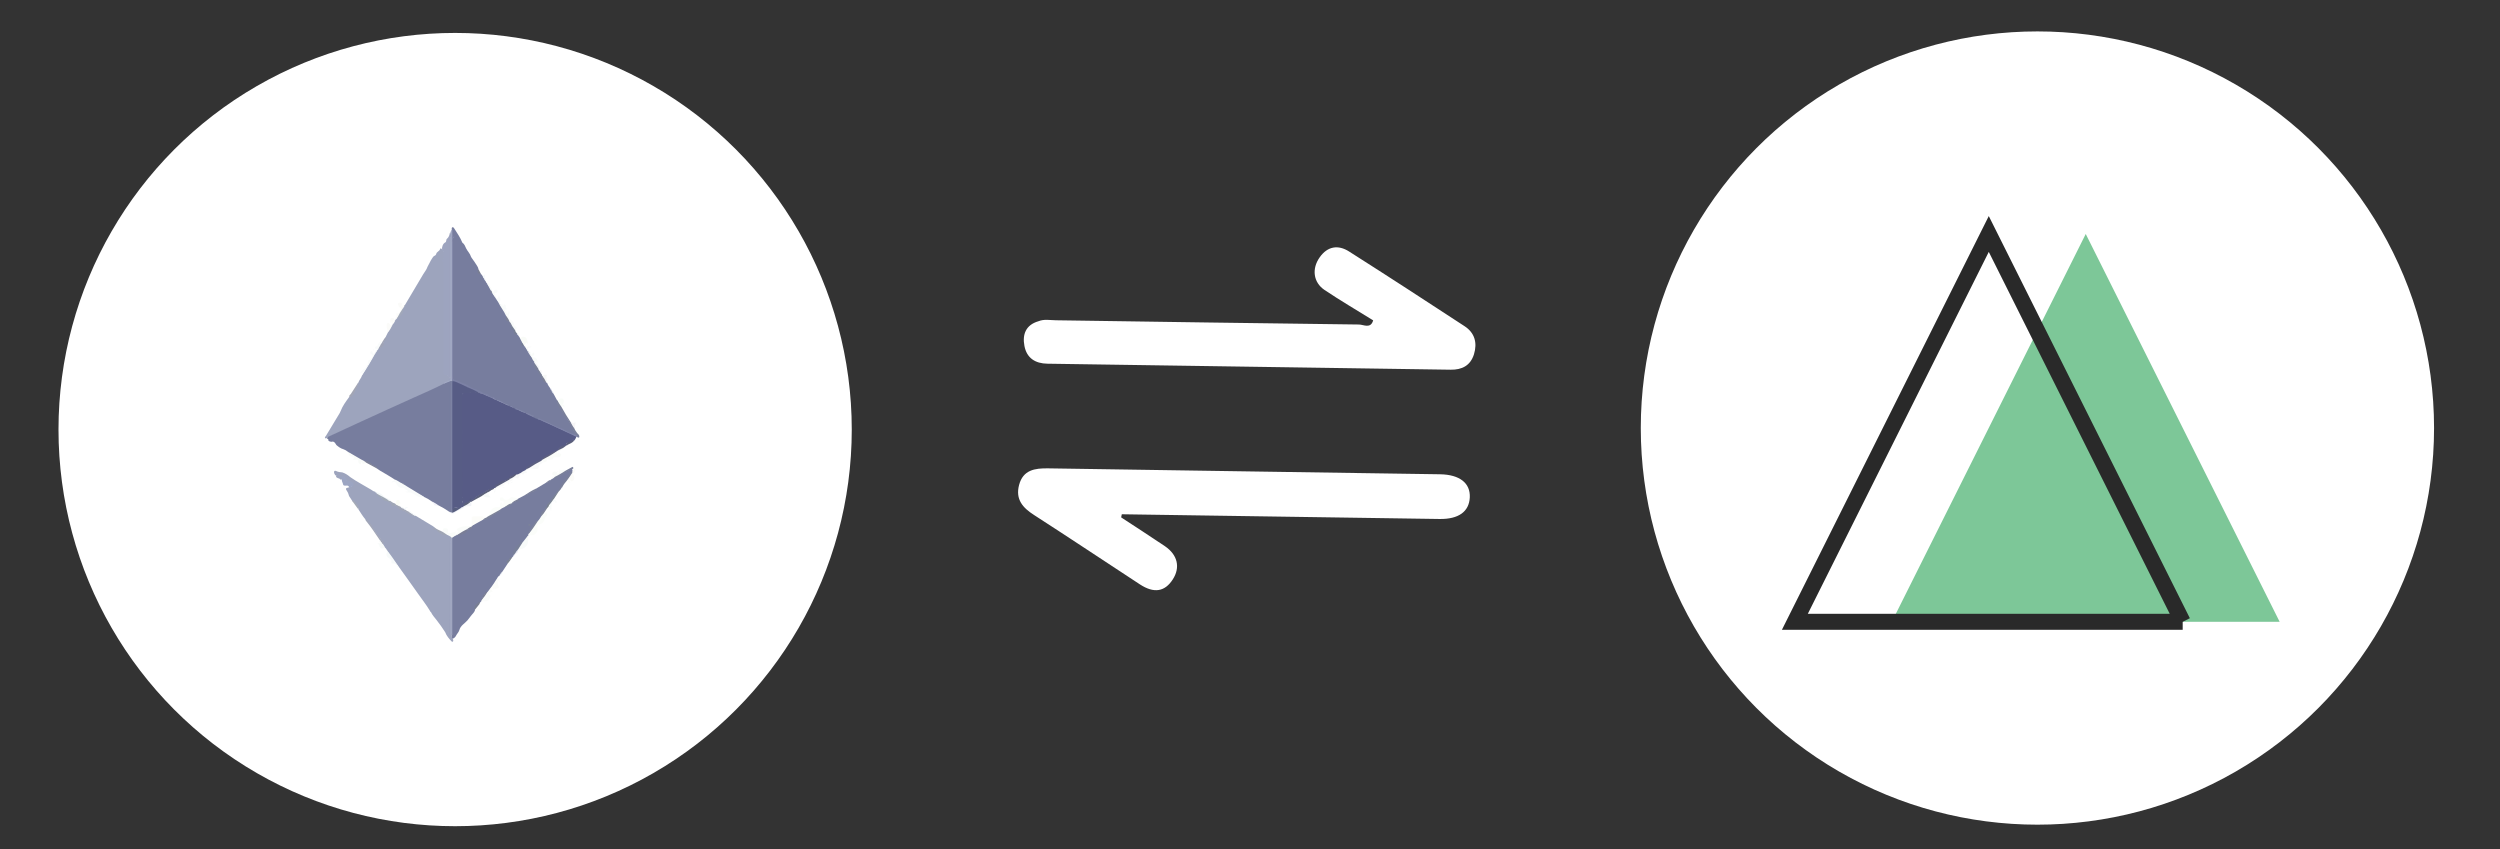 <?xml version="1.0" encoding="utf-8"?>
<!-- Generator: Adobe Illustrator 24.1.2, SVG Export Plug-In . SVG Version: 6.00 Build 0)  -->
<svg version="1.1" id="Calque_1" xmlns="http://www.w3.org/2000/svg" xmlns:xlink="http://www.w3.org/1999/xlink" x="0px" y="0px"
	 viewBox="0 0 312 106" style="enable-background:new 0 0 312 106;" xml:space="preserve">
<rect x="0" y="0" width="312" height="106" fill="#333333" stroke="none"/>
<style type="text/css">
	.st0{fill:#FFFFFF;}
	.st1{fill:#7DC798;}
	.st2{fill:none;stroke:#292929;stroke-width:2;stroke-miterlimit:10;}
	.st3{fill:#777D9E;}
	.st4{fill:#9DA4BD;}
	.st5{fill:#FBFDFA;}
	.st6{fill:#F9FBFB;}
	.st7{fill:#FBFCFA;}
	.st8{fill:#FAFCF9;}
	.st9{fill:#F9FBFA;}
	.st10{fill:#FCFCF9;}
	.st11{fill:#797F99;}
	.st12{fill:#F8FBFA;}
	.st13{fill:#FAFCFA;}
	.st14{fill:#F9FBF9;}
	.st15{fill:#A0A5B7;}
	.st16{fill:#F7FAFA;}
	.st17{fill:#F9FAFA;}
	.st18{fill:#F9FBF7;}
	.st19{fill:#5B607A;}
	.st20{fill:#FBFBF9;}
	.st21{fill:#A1A6B6;}
	.st22{fill:#FBFBF8;}
	.st23{fill:#F9FCF9;}
	.st24{fill:#F1F3F8;}
	.st25{fill:#7C8298;}
	.st26{fill:#798097;}
	.st27{fill:#A2A5B4;}
	.st28{fill:#9FA5B4;}
	.st29{fill:#7A8293;}
	.st30{fill:#9FA3B5;}
	.st31{fill:#F8F9F9;}
	.st32{fill:#F6F9F9;}
	.st33{fill:#F3F7F9;}
	.st34{fill:#7E8297;}
	.st35{fill:#FAFCF6;}
	.st36{fill:#F7F8F7;}
	.st37{fill:#7B819A;}
	.st38{fill:#767E94;}
	.st39{fill:#787E92;}
	.st40{fill:#9FA6B5;}
	.st41{fill:#A3A9B6;}
	.st42{fill:#F7F6F7;}
	.st43{fill:#7D8298;}
	.st44{fill:#5C607E;}
	.st45{fill:#5A5F7B;}
	.st46{fill:#7A8190;}
	.st47{fill:#F6F7F9;}
	.st48{fill:#797E92;}
	.st49{fill:#F3F3F9;}
	.st50{fill:#F5F9FB;}
	.st51{fill:#EAEBF4;}
	.st52{fill:#80859D;}
	.st53{fill:#F4F8FB;}
	.st54{fill:#767E8B;}
	.st55{fill:#ECF0F5;}
	.st56{fill:#EAEDF5;}
	.st57{fill:#EDEFF5;}
	.st58{fill:#E2E2F1;}
	.st59{fill:#A1A8B9;}
	.st60{fill:#575B86;}
	.st61{fill:#7C81A5;}
	.st62{fill:#7D82A6;}
	.st63{fill:#7E83A8;}
	.st64{fill:#7B8095;}
	.st65{fill:#7B7F94;}
	.st66{fill:#7E84A6;}
	.st67{fill:#8086A8;}
	.st68{fill:#8388AB;}
	.st69{fill:#727A90;}
	.st70{fill:#7E849A;}
	.st71{fill:#858BAC;}
	.st72{fill:#878DB2;}
	.st73{fill:#9DA4BF;}
	.st74{fill:#A3AAC5;}
	.st75{fill:#989FBA;}
	.st76{fill:#8389AA;}
	.st77{fill:#727799;}
	.st78{fill:#7B81A3;}
	.st79{fill:#575E7F;}
	.st80{fill:#81889C;}
	.st81{fill:#A4ABC6;}
	.st82{fill:#777F98;}
	.st83{fill:#7C8299;}
	.st84{fill:#797D95;}
	.st85{fill:#797D93;}
	.st86{fill:#7B8297;}
	.st87{fill:#797E96;}
	.st88{fill:#7C8094;}
	.st89{fill:#9CA5C2;}
	.st90{fill:#A2A9C4;}
	.st91{fill:#9FA7B4;}
	.st92{fill:#5A5E7F;}
	.st93{fill:#5F617D;}
	.st94{fill:#FEFEFE;}
	.st95{fill:#535B7D;}
	.st96{fill:#5A5E7C;}
	.st97{fill:#575C85;}
	.st98{fill:#5A6078;}
	.st99{fill:#5A5D78;}
	.st100{opacity:0.68;fill:#FFFFFF;}
	.fleche-bas {
		animation: fleche-bas 2s ease-in-out infinite;
		transform: translate(0px, 0px);
		opacity:1;
		transform-origin: 50% 50%;
	}
	
	@keyframes fleche-bas {
		0%,100% { 
			transform: translate(0px, 0px);
		}
		50% { 
			transform: translate(0px, 0px);
			opacity:1;
		}
		100% { 
			transform: translate(-15px, 0px);
			opacity:0;
		}
	}
	
	.fleche-haut {
		animation: fleche-haut 2s ease-in-out infinite;
		transform: translate(0px, 0px);
		opacity:1;
		transform-origin: 50% 50%;
	}
	
	@keyframes fleche-haut {
		0%,100% { 
			transform: translate(0px, 0px);
		}
		50% { 
			transform: translate(0px, 0px);
			opacity:1;
		}
		100% { 
			transform: translate(15px, 0px);
			opacity:0;
		}
	}
</style>
<circle class="st0" cx="254.27" cy="53.42" r="49.5"/>
<circle class="st0" cx="56.8" cy="53.61" r="49.5"/>
<g>
	<path class="st1" d="M236.1,77.6h48.4l0,0c-13.4,0-24.2-5.4-24.2-12.1l0,0l0,0C260.3,72.2,249.5,77.6,236.1,77.6L236.1,77.6    M284.5,77.6L284.5,77.6l-24.2-48.4l0,0l-24.2,48.4"/>
	<path class="st2" d="M272.4,77.6L272.4,77.6H224l0,0l0,0l24.2-48.4l0,0L272.4,77.6"/>
</g>
<g>
	<path class="st3" d="M58.78,32.04c0.03,0.05,0.05,0.1,0.08,0.14c0.23,0.32,0.47,0.64,0.67,0.98c0.07,0.13,0.15,0.24,0.17,0.39
		c-0.08,0.33,0.02,0.56,0.35,0.68c0.13,0.06,0.13,0.21,0.22,0.3c0.11,0.04,0.1,0.15,0.14,0.23l0,0c0.08,0.12,0.2,0.22,0.22,0.37
		c0.01,0.09,0.06,0.17,0.13,0.22c0.21,0.26,0.4,0.53,0.53,0.84c0,0.16,0.01,0.32,0.2,0.39c0.2,0.4,0.53,0.71,0.75,1.1
		c0.22,0.45,0.54,0.84,0.78,1.27c0.08,0.14,0.17,0.26,0.2,0.43c0.02,0.27-0.05,0.58,0.32,0.69c0.03,0.02,0.06,0.04,0.08,0.07
		c0.06,0.21,0.2,0.39,0.29,0.59c-0.01,0.15-0.06,0.31,0.18,0.35c0.08,0.01,0.11,0.16,0.11,0.26c0,0.25,0.16,0.32,0.36,0.37
		c0.12,0.06,0.13,0.19,0.21,0.28c0.06,0.09,0.11,0.19,0.17,0.28c0.17,0.13,0.28,0.29,0.31,0.5c-0.04,0.14-0.11,0.3,0.15,0.29
		c0.14,0.1,0.2,0.25,0.26,0.39l0,0c0.28,0.37,0.53,0.76,0.73,1.19l0,0c0.17,0.13,0.27,0.31,0.33,0.52c0.01,0.05,0.03,0.1,0.05,0.15
		c-0.01,0.33,0.12,0.56,0.35,0.82c0.26,0.28,0.41,0.68,0.6,1.03c0.11,0.21,0.2,0.45,0.46,0.53c0.07,0.02,0.1,0.08,0.12,0.14
		c0.08,0.24,0.23,0.44,0.38,0.64c0.07,0.06,0.12,0.14,0.14,0.23l0,0c0.12,0.16,0.23,0.33,0.3,0.51c0.13,0.24,0.25,0.47,0.38,0.71
		c0.07,0.24,0.13,0.54,0.26,0.71c0.3,0.4,0.51,0.84,0.77,1.24c0.23,0.36,0.54,0.67,0.7,1.08c0.15,0.38,0.31,0.78,0.61,1.08
		c0.08,0.08,0.08,0.17,0.02,0.27c-0.42,0.06-0.75-0.19-1.08-0.36c-0.39-0.2-0.79-0.37-1.2-0.54c-0.71-0.42-1.49-0.7-2.23-1.06
		c-0.08-0.04-0.16-0.04-0.25,0c-0.25-0.01-0.47-0.11-0.65-0.29c-0.17-0.28-0.46-0.34-0.74-0.43c-0.03-0.01-0.06-0.02-0.1-0.03
		c-0.42-0.18-0.81-0.45-1.28-0.5c-0.15-0.02-0.29-0.07-0.38-0.2c-0.02-0.17-0.15-0.06-0.22-0.1c-0.1-0.02-0.17-0.08-0.25-0.14
		c-0.13-0.1-0.29-0.15-0.44-0.21c-0.03-0.01-0.06-0.03-0.09-0.05c-0.35-0.19-0.7-0.38-1.1-0.48c-0.04-0.02-0.07-0.04-0.09-0.07
		c-0.06-0.06-0.09-0.15-0.18-0.17c-0.84-0.23-1.58-0.7-2.39-1.02c-0.67-0.27-1.31-0.63-1.97-0.95c-0.07-0.03-0.12-0.07-0.2-0.09
		c-0.58-0.17-0.6-0.19-0.6-0.78c0-5.53,0-11.07,0-16.6c0-0.19-0.08-0.43,0.15-0.56c0.02-0.01,0.05,0,0.02-0.03
		c-0.3-0.29-0.09-0.69-0.21-1.01c-0.01-0.1-0.02-0.2,0.08-0.27c0.12-0.02,0.18,0.07,0.23,0.15c0.36,0.58,0.76,1.13,1.01,1.77l0,0
		c0.27,0.18,0.36,0.48,0.49,0.75C58.36,31.37,58.67,31.65,58.78,32.04z"/>
	<path class="st4" d="M48.1,42.12c0.11-0.22,0.21-0.44,0.32-0.65c0.12-0.37,0.34-0.67,0.58-0.96l0,0c0.04-0.21,0.17-0.36,0.3-0.52
		l0,0c0.07-0.13,0.12-0.28,0.27-0.36c0.41-0.29,0.68-0.67,0.69-1.2c0.03-0.1,0.07-0.2,0.18-0.24c0.18,0.07,0.05-0.1,0.1-0.13
		c0.76-1.28,1.53-2.56,2.28-3.84c0.18-0.3,0.42-0.57,0.53-0.92c0.21-0.35,0.35-0.73,0.58-1.06c0.07-0.11,0.14-0.23,0.26-0.3
		c0.12-0.04,0.23-0.14,0.25-0.25c0.06-0.29,0.41-0.32,0.49-0.62c0.05-0.19,0.24,0.04,0.35,0.15c0.17,0.18,0.19,0.4,0.16,0.62
		c-0.08,0.57,0.01,1.14,0.01,1.71c0,2.89,0,5.79,0,8.68c0,1.29,0.01,2.57,0,3.86c0,0.33,0.04,0.6,0.4,0.73
		c0.14,0.05,0.24,0.17,0.31,0.3c0.09,0.19-0.02,0.31-0.15,0.41c-0.18,0.18-0.48,0.18-0.6,0.44c-0.3,0.25-0.67,0.35-1.01,0.51
		c-2.13,0.98-4.27,1.93-6.4,2.91c-2.32,1.06-4.64,2.12-6.97,3.16c-0.12,0.05-0.25,0.1-0.36,0.18c-0.25-0.12-0.05-0.24,0.01-0.34
		c0.57-0.95,1.15-1.9,1.72-2.85c0.05-0.08,0.08-0.18,0.12-0.26c0.24-0.63,0.64-1.16,1.03-1.7l0,0c0.02-0.03,0.05-0.04,0.08-0.04
		c0.48-0.31,0.61-0.86,0.87-1.31c0.09-0.16,0.15-0.33,0.23-0.5c0.1-0.32,0.36-0.54,0.45-0.87c0.39-0.73,0.82-1.43,1.27-2.13
		c0.14-0.22,0.19-0.51,0.42-0.67l0,0c0.03-0.15,0.08-0.28,0.22-0.37l0,0c0.03-0.06,0.06-0.12,0.11-0.17
		C47.76,43.22,47.89,42.64,48.1,42.12z"/>
	<path class="st3" d="M40.97,54.5c1.37-0.63,2.75-1.27,4.12-1.9c1.13-0.52,2.26-1.04,3.39-1.55c1.09-0.5,2.18-0.99,3.27-1.48
		c1.22-0.55,2.46-1.08,3.65-1.69c0.2-0.18,0.46-0.26,0.7-0.38c0.12-0.06,0.26-0.08,0.33,0.1c0.05,0.19,0.03,0.39,0.03,0.59
		c0,5,0,9.99,0,14.99c0,0.2-0.01,0.39,0.02,0.59c0.02,0.06,0.02,0.13,0,0.19c-0.18,0.14-0.28-0.05-0.41-0.09
		c-0.44-0.31-0.9-0.58-1.38-0.82c-0.32-0.03-0.52-0.26-0.75-0.44c-0.32-0.23-0.65-0.43-1.01-0.59c-0.7-0.27-1.3-0.73-1.94-1.09
		c-0.19-0.11-0.39-0.21-0.55-0.37c-0.07-0.1-0.18-0.14-0.29-0.16c-0.3-0.14-0.61-0.27-0.84-0.52c-0.6-0.41-1.24-0.76-1.86-1.13
		c-0.12-0.07-0.24-0.16-0.36-0.24c-0.11-0.23-0.35-0.29-0.55-0.39c-0.35-0.19-0.63-0.55-1.09-0.49c-0.63-0.28-1.21-0.67-1.79-1.04
		c-0.11-0.07-0.23-0.13-0.31-0.24c-0.14-0.14-0.31-0.22-0.5-0.29c-0.34-0.09-0.61-0.3-0.87-0.52c-0.15-0.24-0.27-0.52-0.64-0.4
		c-0.15-0.03-0.3-0.05-0.38-0.21c-0.01-0.03,0.04-0.07,0.03-0.08C40.71,54.73,40.83,54.61,40.97,54.5z"/>
	<path class="st3" d="M62.31,71.88c-0.09,0.02-0.16,0.07-0.18,0.16c-0.08,0.26-0.21,0.49-0.36,0.72c-0.23,0.37-0.58,0.66-0.76,1.07
		c-0.03,0.08-0.11,0.13-0.2,0.15c-0.26-0.02-0.31,0.24-0.43,0.37c-0.11,0.11-0.2,0.35-0.22,0.55c-0.01,0.07-0.07,0.11-0.11,0.16
		c-0.05,0.05-0.1,0.1-0.15,0.15c-0.39,0.21-0.68,0.47-0.63,0.97c-0.08,0.23-0.26,0.39-0.41,0.57c-0.17,0.22-0.35,0.44-0.52,0.67
		c-0.35,0.4-0.87,0.65-1.02,1.23c-0.07,0.25-0.29,0.44-0.41,0.69c-0.09,0.19-0.25,0.31-0.44,0.39c-0.04-0.01-0.06-0.04-0.08-0.08
		c-0.05-0.14-0.04-0.28-0.05-0.43c0-0.05,0-0.09,0-0.14c0-3.76,0-7.51,0-11.27c0-0.2-0.01-0.39,0.01-0.59
		c0.08-0.27,0.3-0.35,0.54-0.41l0,0c0.06-0.07,0.13-0.11,0.22-0.12c0.4,0,0.73-0.17,1.03-0.41c0.1-0.08,0.21-0.16,0.31-0.25
		c0.17-0.06,0.35-0.1,0.37-0.33c0.02-0.03,0.04-0.05,0.07-0.07l0,0c0.39-0.38,0.89-0.59,1.37-0.81c0.54,0.03,0.86-0.42,1.3-0.61
		c0.03-0.01,0.05-0.06,0.09-0.07c0.23-0.08,0.37-0.33,0.64-0.33c0.13,0,0.04-0.14,0.08-0.21c0.12-0.26,0.39-0.31,0.62-0.41
		c0.38,0.02,0.62-0.24,0.9-0.42c0.16-0.15,0.37-0.22,0.58-0.3c0.09-0.03,0.15-0.07,0.13-0.17c0-0.04,0.02-0.06,0.06-0.06
		c0.28-0.15,0.57-0.3,0.85-0.45c0.21-0.04,0.4-0.1,0.55-0.26c0.18-0.2,0.49-0.13,0.67-0.33c0.07-0.07,0.14-0.14,0.18-0.22
		c0.41-0.25,0.82-0.49,1.23-0.74c0.25-0.04,0.41-0.24,0.61-0.36c0.05-0.05,0.1-0.09,0.15-0.14c0.04-0.04,0.09-0.07,0.14-0.08
		c0.43-0.03,0.79-0.23,1.1-0.5c0.31-0.28,0.73-0.39,1.05-0.65c0.05-0.04,0.12-0.01,0.18,0.01c0.1,0.1,0.08,0.22,0.06,0.34
		c-0.52,0.75-1.2,1.39-1.57,2.24c-0.07,0.17-0.3,0.18-0.31,0.38c-0.35,0.4-0.56,0.92-0.95,1.29c-0.08,0.08-0.16,0.15-0.19,0.26
		c-0.01,0.15-0.09,0.26-0.19,0.36c-0.18,0.22-0.28,0.49-0.55,0.64c-0.09,0.05,0.02,0.28-0.03,0.43c-0.12,0.24-0.23,0.49-0.48,0.64
		c-0.16,0-0.25,0.07-0.35,0.22c-0.28,0.44-0.6,0.85-0.78,1.36c-0.02,0.05-0.05,0.09-0.09,0.12l0,0c-0.17,0.36-0.33,0.72-0.71,0.92
		c-0.04,0-0.08-0.01-0.11,0.01c-0.41,0.35-0.8,0.72-0.99,1.24c-0.04,0.11-0.03,0.22,0,0.33c0,0.04-0.01,0.06-0.04,0.08
		c-0.07,0.08-0.14,0.15-0.21,0.23c-0.22,0.21-0.55,0.34-0.52,0.73c-0.22,0.34-0.45,0.67-0.67,1.01
		C62.59,71.54,62.46,71.72,62.31,71.88z"/>
	<path class="st4" d="M56.44,79.69c0.02,0,0.04,0,0.07,0.01c0.04,0.07,0.02,0.16,0.06,0.23c-0.02,0.12-0.04,0.22-0.19,0.13l0,0.01
		c-0.33-0.35-0.65-0.71-0.82-1.17c-0.34-0.54-0.71-1.05-1.1-1.55c-0.24-0.31-0.51-0.59-0.67-0.95l0,0
		c-0.05-0.05-0.12-0.08-0.13-0.16c-0.45-0.76-1-1.44-1.5-2.16c-0.79-1.13-1.6-2.24-2.4-3.36c-0.56-0.64-1.08-1.32-1.48-2.07
		c0-0.02-0.01-0.04-0.02-0.06c-0.08-0.07-0.15-0.13-0.2-0.23l0,0c-0.1-0.14-0.28-0.23-0.26-0.44c0.07-0.29-0.19-0.42-0.3-0.63
		c-0.12-0.23-0.33-0.4-0.49-0.61c-0.46-0.62-0.75-1.36-1.39-1.84c-0.34-0.39-0.6-0.83-0.88-1.26c-0.06-0.42-0.36-0.69-0.59-1
		c-0.05-0.07-0.11,0.02-0.16-0.02c-0.14-0.22-0.29-0.44-0.43-0.66c-0.06-0.2-0.11-0.4-0.23-0.57c-0.24-0.35-0.21-0.43,0.21-0.5
		c0.05-0.02-0.01,0.02,0.04-0.01c0.18-0.09,0.45-0.1,0.43-0.37c-0.02-0.28-0.3-0.29-0.51-0.32c-0.18-0.03-0.27-0.11-0.34-0.27
		c-0.13-0.27-0.26-0.29-0.44-0.1c-0.08,0.09-0.18,0.16-0.27,0.05c-0.14-0.17-0.44-0.09-0.52-0.36c-0.01-0.05,0.16-0.07,0-0.1
		c-0.15-0.03-0.31-0.41-0.22-0.53c0.07-0.11,0.18-0.07,0.26-0.03c0.23,0.12,0.49,0.14,0.74,0.16c0.38,0.12,0.7,0.33,1,0.59
		c0.82,0.58,1.72,1.03,2.57,1.55c0.17,0.1,0.32,0.24,0.51,0.27c0.09,0.06,0.23,0.06,0.27,0.19c0.37,0.4,0.76,0.77,1.29,0.94
		c0.25,0.14,0.55,0.2,0.67,0.51c0.06,0.15,0.24-0.01,0.36,0.06c0.27,0.16,0.5,0.45,0.77,0.53c0.44,0.12,0.74,0.45,1.16,0.58
		c0.16,0.05,0.27,0.25,0.48,0.16c0.04,0,0.07,0.01,0.09,0.04c0.71,0.43,1.43,0.86,2.14,1.29c0.08,0.05,0.16,0.11,0.23,0.17
		c-0.01,0.05-0.04,0.13-0.01,0.13c0.32,0.1,0.53,0.37,0.81,0.54c0.24,0.15,0.48,0.23,0.76,0.18c0.24,0.09,0.55,0.11,0.57,0.47
		c0.04,0.16,0.03,0.32,0.03,0.48c0,3.71,0,7.43,0,11.14c0,0.13-0.04,0.27,0.04,0.4c0,0.02,0,0.05,0,0.07
		c-0.07,0.05-0.13,0.04-0.18-0.04c-0.06-0.11-0.04-0.24-0.04-0.36c0-3.58,0-7.17,0-10.75c0-0.09-0.04-0.2,0.04-0.27
		c-0.05,0.04-0.04,0.09-0.04,0.13c0,3.73-0.01,7.46,0.01,11.18c0.01,0.04,0.03,0.07,0.06,0.1C56.44,79.36,56.36,79.55,56.44,79.69z"
		/>
	<path class="st5" d="M64.64,62.25c-0.01,0.02-0.02,0.04-0.03,0.06c-0.09,0.19-0.3,0.22-0.46,0.32c-0.1,0.06-0.22,0.09-0.27,0.22
		c-0.31,0.1-0.56,0.36-0.89,0.42c-0.21,0.09-0.42,0.19-0.6,0.35c-0.47,0.35-0.94,0.71-1.53,0.85c0.02-0.13,0.13-0.2,0.22-0.28
		c0.05-0.05,0.16-0.09,0.07-0.16c-0.13-0.11-0.05-0.12,0.02-0.22c0.24-0.37,0.56-0.57,0.99-0.52c0.19,0.02,0.24,0,0.23-0.19
		c0-0.09,0.02-0.19,0.05-0.29c0.02-0.07,0.07-0.14,0.16-0.12c0.13,0.04,0.02,0.14,0.04,0.24c0.12-0.06,0.24-0.13,0.23-0.26
		c-0.01-0.12-0.16-0.14-0.26-0.15c-0.16,0-0.22-0.07-0.21-0.23c0.01-0.1,0.01-0.21,0.14-0.21c0.12-0.01,0.22-0.02,0.3,0.13
		c0.14,0.26,0.61,0.21,0.79-0.03c0.17-0.24,0.43-0.09,0.66-0.07C64.41,62.13,64.52,62.2,64.64,62.25z"/>
	<path class="st6" d="M49.3,59.86c0.32,0.09,0.56,0.34,0.86,0.46c0.1,0.05,0.24,0.04,0.3,0.18c0.82,0.5,1.64,1,2.46,1.5
		c-0.39,0.11-0.72,0.03-1.08-0.21c-0.28-0.19-0.61-0.41-1.01-0.32c-0.06,0.01-0.13-0.05-0.29-0.12c0.19,0,0.27,0,0.36,0
		c-0.06-0.19-0.06-0.19-0.23-0.22c-0.02,0-0.04-0.01-0.05-0.02c-0.19-0.25-0.19-0.25-0.57-0.22c-0.2,0.01-0.59-0.35-0.59-0.56
		c0-0.1-0.22-0.21-0.35-0.18c-0.08,0.02-0.14,0.11-0.25,0.04C48.92,59.96,49.22,60.05,49.3,59.86z"/>
	<path class="st5" d="M65.92,66.79c0.01-0.04,0.01-0.08,0.02-0.12c0.27-0.47,0.58-0.92,0.9-1.36c0.08-0.11,0.15-0.22,0.28-0.28
		c0.18-0.17,0.3-0.39,0.43-0.6c0.1-0.12,0.05-0.37,0.3-0.35c0,0.08-0.02,0.17,0.07,0.23c0.02-0.01,0.05-0.02,0.05-0.03
		c-0.03-0.16,0.05-0.26,0.17-0.32c0.06-0.03,0.09,0.07,0.11,0.12c0.04,0.13,0.09,0.27-0.07,0.35c-0.11,0.05-0.15,0.15-0.18,0.26
		c-0.1,0.45-0.35,0.72-0.8,0.76c-0.17,0.02-0.11,0.06-0.11,0.16c-0.02,0.3,0.08,0.58-0.15,0.89c-0.21,0.28-0.41,0.3-0.69,0.29
		C66.14,66.8,66.03,66.8,65.92,66.79z"/>
	<path class="st7" d="M60.05,75.06c0.02-0.05,0.04-0.1,0.06-0.15c0.18-0.35,0.38-0.68,0.68-0.95c0.4-0.51,0.79-1.03,1.12-1.59
		c0.07-0.11,0.15-0.21,0.23-0.32c0.08,0.2,0.16,0.39,0.25,0.6c-0.15,0-0.12-0.19-0.26-0.19c0.02,0.24-0.05,0.47,0.09,0.7
		c0.08,0.13,0.04,0.3-0.15,0.26c-0.14-0.03-0.28,0.27-0.41-0.01c-0.02-0.03-0.02,0.19-0.13,0.21c-0.15-0.08,0.04-0.21-0.06-0.29
		c-0.37,0.17-0.01,0.34,0.01,0.51c-0.11,0.04-0.22,0.06-0.31,0.11c-0.14,0.07-0.22,0.17-0.06,0.3c0.19,0.15,0.06,0.26-0.01,0.43
		C60.88,75.25,60.4,74.95,60.05,75.06z"/>
	<path class="st8" d="M70.28,55.9c-0.05,0.29-0.37,0.28-0.53,0.43c-0.05,0.05-0.14,0.05-0.2,0.09c-0.07,0.05-0.02,0.11,0.02,0.16
		c0.02,0.03,0.07,0.04,0.08-0.01c0.02-0.09,0.15-0.14,0.14-0.12c-0.07,0.23,0.34,0.11,0.23,0.33c-0.06,0.11-0.08,0.27-0.25,0.28
		c-0.15,0.01-0.29,0-0.44,0c-0.14,0-0.26-0.01-0.31,0.18c-0.05,0.2-0.25,0.09-0.38,0.12c-0.15,0.03-0.27-0.07-0.42-0.11
		c0.09,0.33,0.02,0.39-0.52,0.48c-0.02-0.02-0.03-0.04-0.03-0.07c0-0.06-0.05-0.08-0.09-0.11c-0.03-0.02-0.04-0.04-0.05-0.07
		c0.01-0.07,0.06-0.11,0.11-0.15c0.03-0.02,0.05-0.04,0.08-0.06c0.6-0.37,1.23-0.69,1.82-1.1c0.03-0.02,0.06-0.04,0.09-0.05
		C69.85,56.06,70.02,55.86,70.28,55.9z"/>
	<path class="st9" d="M63.14,39.39c-0.26-0.6-0.69-1.09-0.96-1.68c0.05-0.04,0.1-0.05,0.15,0c0.08,0.13,0.04,0.38,0.34,0.26
		c0.13-0.05-0.07,0.19,0.16,0.22c0.06,0-0.04-0.25,0.11-0.21c0.11,0.03,0.26,0.18,0.18,0.27c-0.1,0.12,0.4,0.46-0.14,0.39
		c-0.06-0.01-0.04,0.08-0.01,0.11c0.04,0.06,0.1,0.1,0.15,0.16c0.17,0.25,0.31,0.36,0.35-0.07c0.17,0.07,0.14,0.21,0.1,0.28
		c-0.17,0.38-0.09,0.64,0.27,0.88c0.09,0.06,0.37,0.26,0.29,0.53c-0.01,0.02,0.01,0.05,0.02,0.06c0.4,0.31,0.4,0.31,0.17,0.65
		c-0.24-0.08-0.28-0.32-0.4-0.5c-0.15-0.18-0.26-0.39-0.33-0.62l0,0C63.37,39.93,63.23,39.68,63.14,39.39z"/>
	<path class="st10" d="M60.24,64.88c-0.46,0.25-0.91,0.51-1.37,0.76c0-0.3,0-0.61-0.01-0.91c-0.01-0.2,0.05-0.29,0.27-0.29
		c0.33,0.01,0.66,0.02,0.99,0c0.2-0.01,0.28,0.11,0.38,0.23C60.51,64.86,60.34,64.83,60.24,64.88z"/>
	<path class="st11" d="M71.83,54.28c-0.01-0.07-0.01-0.16-0.05-0.21c-0.33-0.37-0.5-0.75-0.71-1.29c-0.13-0.32-0.36-0.6-0.64-0.83
		c-0.07-0.05-0.1-0.11-0.11-0.17c-0.1-0.38-0.33-0.67-0.56-0.97c-0.19-0.25-0.31-0.57-0.28-0.91c0.04,0.04,0.08,0.07,0.12,0.11
		c0.23,0.2,0.38,0.45,0.45,0.74c0.37,0.68,0.76,1.33,1.19,1.97c0.2,0.21,0.39,0.44,0.44,0.74c0.08,0.22,0.22,0.41,0.36,0.6
		c0.15,0.14,0.3,0.27,0.25,0.51c-0.04,0.04-0.09,0.05-0.15,0.04C72.02,54.52,71.88,54.45,71.83,54.28z"/>
	<path class="st12" d="M65.21,67.71c0.24-0.31,0.48-0.61,0.72-0.92c-0.05,0.33,0.03,0.66-0.06,0.99c-0.1,0.36-0.44,0.7-0.81,0.73
		c-0.15,0.01-0.25,0.08-0.37,0.13c-0.03-0.02-0.04-0.06-0.05-0.09C64.74,68.21,64.9,67.91,65.21,67.71z"/>
	<path class="st13" d="M57.1,66.74c-0.07,0.03-0.15,0.05-0.22,0.08c0.13-0.11,0.1-0.33,0.27-0.42c0.1-0.06-0.01-0.12-0.05-0.17
		c-0.2-0.24-0.07-0.21,0.15-0.33c0.5-0.28,1-0.23,1.52-0.25c0.04,0,0.07,0,0.11-0.01c0,0.02-0.01,0.05-0.01,0.07
		c-0.14,0.22-0.39,0.27-0.59,0.4C57.89,66.33,57.56,66.64,57.1,66.74z"/>
	<path class="st13" d="M56.38,67.09c-0.18-0.16-0.39-0.26-0.6-0.36c-0.23-0.04-0.43-0.11-0.52-0.35c0.03-0.19-0.06-0.44,0.26-0.46
		c0.32-0.02,0.46,0.14,0.39,0.45c-0.04,0.19,0.06,0.13,0.18,0.15c0.26,0.04,0.47-0.19,0.72-0.09c0.14,0.1-0.06,0.28,0.08,0.38
		c-0.15,0.1-0.3,0.19-0.45,0.29C56.41,67.13,56.39,67.13,56.38,67.09z"/>
	<path class="st14" d="M43.33,56.33c0.59,0.34,1.18,0.68,1.76,1.02c0.11,0.07,0.23,0.12,0.35,0.18c0.1,0.05,0.26,0.03,0.25,0.21
		c-0.09,0.01-0.16,0.04-0.22,0.12c-0.07,0.1-0.18,0.06-0.23,0c-0.04-0.06-0.01-0.19-0.14-0.16c-0.15,0.03,0.03,0.18-0.09,0.25
		c-0.14-0.07-0.3-0.13-0.29-0.35c0.01-0.23-0.08-0.31-0.32-0.23c-0.12,0.04-0.26,0.03-0.37-0.02c-0.01-0.17,0.21-0.05,0.18-0.19
		c-0.02-0.1-0.13-0.16-0.22-0.17c-0.28-0.03-0.48-0.11-0.5-0.44C43.5,56.46,43.33,56.44,43.33,56.33z"/>
	<path class="st15" d="M45.6,64.82c0.34-0.02,0.41,0.3,0.58,0.48c0.39,0.4,0.53,0.98,0.91,1.37c0.28,0.29,0.46,0.64,0.73,0.93
		c0.16,0.17,0.1,0.22-0.02,0.31c-0.21,0.02-0.19-0.2-0.28-0.3l0,0c-0.07-0.06-0.09-0.16-0.14-0.23c-0.53-0.78-1.05-1.58-1.65-2.31
		C45.67,65,45.61,64.93,45.6,64.82z"/>
	<path class="st16" d="M48.26,68.63c0.53,0.66,1.01,1.36,1.48,2.07c-0.06,0.01-0.12,0.02-0.18,0.03c-0.02-0.41-0.32-0.4-0.61-0.41
		c-0.09,0-0.11-0.1-0.1-0.17c0.06-0.24-0.02-0.34-0.25-0.46c-0.28-0.14-0.49-0.4-0.29-0.78C48.35,68.85,48.28,68.73,48.26,68.63z"/>
	<path class="st6" d="M46.87,44.05c-0.53,0.96-1.07,1.9-1.7,2.8c-0.03-0.14,0.05-0.26,0.15-0.37c-0.16-0.06-0.2,0.17-0.35,0.09
		c0.04-0.3,0.35-0.41,0.52-0.56c0.27-0.25,0.49-0.47,0.45-0.84c-0.02-0.18,0.1-0.23,0.19-0.26c0.18-0.06,0.26-0.21,0.34-0.35
		c0.07-0.12,0.08-0.25-0.09-0.33c-0.11-0.05-0.21-0.14-0.16-0.29c0.02-0.06,0.07-0.11,0.14-0.11c0.2,0,0.1,0.19,0.17,0.27
		c0.02,0.03,0.04,0.06,0.06,0.1C46.67,44.13,46.68,43.92,46.87,44.05z"/>
	<path class="st17" d="M67.71,57.67c0,0.02,0,0.05,0,0.07c-0.05,0.05-0.09,0.12-0.16,0.15c-0.18,0.07-0.31,0.09-0.32,0.39
		c-0.01,0.35-0.41,0.24-0.65,0.25c-0.16,0.01-0.33-0.08-0.5-0.12c-0.01-0.02-0.01-0.03-0.02-0.05c0.42-0.41,0.9-0.72,1.48-0.85
		l0.02,0.02C67.61,57.59,67.76,57.53,67.71,57.67z"/>
	<path class="st11" d="M69.47,61.5c0.01-0.08,0.01-0.22,0.04-0.24c0.3-0.1,0.32-0.39,0.44-0.61c0.11-0.2,0.27-0.37,0.38-0.56
		c0.21-0.38,0.59-0.62,0.77-1.02c0.05-0.1,0.14-0.2,0.27-0.22c0.06,0.01,0.09,0.05,0.1,0.11c-0.12,0.41-0.42,0.7-0.7,0.99
		c-0.21,0.25-0.43,0.51-0.58,0.81c-0.06,0.11-0.09,0.24-0.21,0.3c-0.1,0.11-0.2,0.23-0.3,0.34C69.58,61.35,69.59,61.56,69.47,61.5z"
		/>
	<path class="st18" d="M65.64,43.45c-0.1-0.13-0.19-0.26-0.29-0.38c-0.11-0.06-0.19-0.14-0.16-0.28c-0.09-0.17-0.18-0.35-0.27-0.52
		c0.15-0.26,0.38-0.3,0.63-0.19c0.2,0.08,0.37,0.63,0.29,0.86c-0.1-0.02-0.04-0.25-0.14-0.16c-0.08,0.06-0.3,0.23-0.15,0.34
		C65.72,43.23,65.62,43.34,65.64,43.45z"/>
	<path class="st9" d="M62.33,37.71c-0.05,0-0.1,0-0.15,0c-0.24-0.37-0.49-0.74-0.73-1.1c-0.05-0.08-0.14-0.15-0.11-0.26
		c0.01-0.01,0.02-0.02,0.03-0.04c0.06,0.05,0.12,0.11,0.19,0.16c0.04-0.09,0.07-0.18,0.14-0.25c0.08-0.09,0.2-0.06,0.31-0.04
		c0.07,0.01,0.09,0.07,0.09,0.14c-0.01,0.12-0.12,0.25-0.19,0.24c-0.26-0.05-0.19,0.06-0.11,0.19c0.02,0.03,0.04,0.07,0.03,0.09
		c-0.05,0.17,0.07,0.36,0.16,0.36c0.18,0,0.25-0.19,0.28-0.37C62.5,37.43,62.5,37.43,62.33,37.71z"/>
	<path class="st14" d="M69.55,58.92c-0.02,0.08-0.03,0.16-0.05,0.24c0.31-0.14,0.38-0.25,0.33-0.56c0.27,0.26,0.56-0.15,0.82,0.09
		c-0.17,0.3-0.49,0.39-0.75,0.57c-0.19,0.12-0.37,0.33-0.65,0.25c0-0.08-0.04-0.16-0.12-0.16c-0.21,0-0.23-0.17-0.21-0.28
		c0.04-0.16,0.19-0.25,0.37-0.22C69.39,58.87,69.47,58.9,69.55,58.92z"/>
	<path class="st19" d="M60.19,61.87c-0.47,0.26-0.93,0.51-1.4,0.77c-0.02-0.03-0.03-0.06-0.02-0.1c0.02-0.07,0.06-0.12,0.11-0.17
		c0.44-0.29,0.83-0.64,1.32-0.88c0.34-0.16,0.68-0.35,1-0.56c0.16-0.1,0.3-0.14,0.47-0.04c0.05,0.09-0.02,0.13-0.09,0.16
		c-0.19,0.06-0.36,0.16-0.5,0.29C60.77,61.5,60.54,61.79,60.19,61.87z"/>
	<path class="st20" d="M49.57,39.69c-0.09,0.1-0.18,0.21-0.27,0.31c0.03-0.28,0.32-0.52,0.15-0.84c-0.02-0.03,0.02-0.06,0.07-0.05
		c0.34,0.09,0.35-0.23,0.48-0.39c0.08-0.11,0.11-0.28-0.1-0.35c-0.11-0.04-0.15-0.12-0.16-0.22c-0.02-0.11-0.18-0.22-0.03-0.32
		c0.12-0.08,0.3-0.08,0.42,0c0.13,0.09,0.03,0.22-0.01,0.33c-0.02,0.04-0.03,0.09-0.02,0.15c0.12-0.11,0.25-0.18,0.39-0.22
		c0.03,0.05,0.05,0.1-0.03,0.13c-0.04,0.07-0.09,0.14-0.13,0.21C50.17,38.91,49.88,39.31,49.57,39.69z"/>
	<path class="st17" d="M61.58,61.05c0.04-0.04,0.08-0.09,0.11-0.13c0.05-0.12,0.18-0.16,0.27-0.23c0.54-0.28,1.03-0.68,1.61-0.9
		c0.15-0.01,0.29-0.17,0.46-0.06c0,0.35-0.35,0.29-0.52,0.44c-0.24,0.08-0.49,0.1-0.63,0.39c-0.05,0.1-0.25,0.15-0.39,0.18
		c-0.35,0.07-0.69,0.13-0.68,0.6c0,0.06-0.01,0.14-0.09,0.13c-0.12-0.02-0.07-0.08-0.03-0.15C61.78,61.18,61.75,61.08,61.58,61.05z"
		/>
	<path class="st21" d="M51.8,64.38c-0.15,0.06-0.25,0.01-0.4-0.05c-0.45-0.16-0.77-0.53-1.26-0.64c-0.29-0.06-0.51-0.38-0.77-0.58
		c-0.04-0.08,0.01-0.13,0.08-0.17c0.21-0.03,0.3,0.15,0.44,0.25c0.04,0.03,0.09,0.05,0.13,0.08c0.13,0.07,0.29,0.08,0.38,0.22l0,0
		c0.07,0.05,0.17,0.07,0.23,0.14c0.1,0.11,0.24,0.16,0.37,0.22C51.3,63.96,51.55,64.16,51.8,64.38z"/>
	<path class="st22" d="M70.79,59.95c0.23-0.34,0.45-0.68,0.68-1.02c0.04-0.22,0.13-0.39,0.36-0.45c-0.05,0.21-0.01,0.45-0.28,0.57
		c-0.14,0.07,0,0.19,0.04,0.28c0.13,0.26,0.14,0.49-0.11,0.68c-0.11,0.09-0.22,0.12-0.28-0.06c-0.12-0.32-0.22-0.13-0.33,0l0,0
		C70.84,59.95,70.81,59.95,70.79,59.95z"/>
	<path class="st23" d="M70.06,50.76c-0.17-0.23-0.34-0.47-0.45-0.74c0.2-0.29,0.46-0.38,0.65-0.22c0.17,0.14,0.14,0.44-0.08,0.7
		c0.23,0.01,0.28,0.15,0.27,0.34c-0.13,0.01-0.13-0.12-0.2-0.17C70.12,50.58,70.07,50.64,70.06,50.76z"/>
	<path class="st24" d="M56.07,63.86c0.12,0.05,0.25,0.09,0.37,0.14c0.08-0.17,0.24-0.23,0.4-0.3c0.26-0.11,0.47-0.29,0.71-0.44
		c0.13-0.05,0.24-0.12,0.35-0.19c0.3-0.12,0.53-0.35,0.81-0.49c0.03-0.01,0.07,0,0.09,0.02c0,0,0,0.04,0,0.04
		c0.08,0.53,0.07,0.54-0.42,0.53c-0.16,0-0.32,0.05-0.41,0.13c-0.34,0.3-0.8,0.38-1.14,0.65C56.53,64.18,56.29,64.13,56.07,63.86z"
		/>
	<path class="st11" d="M69.25,59.51c0.49-0.23,0.94-0.52,1.4-0.81c0.27-0.15,0.54-0.29,0.81-0.44c0.16,0.14,0.13,0.24-0.08,0.29
		c-0.45,0.13-0.81,0.41-1.19,0.68c-0.36,0.25-0.7,0.54-1.19,0.49C69,59.55,69.16,59.57,69.25,59.51L69.25,59.51z"/>
	<path class="st20" d="M49,40.51c-0.16,0.34-0.33,0.68-0.58,0.96c-0.04-0.03-0.12-0.07-0.11-0.08c0.12-0.28-0.12-0.53-0.05-0.8
		c0.03-0.11,0-0.23,0.13-0.28c0.14-0.05,0.23,0.08,0.26,0.15C48.75,40.73,48.87,40.58,49,40.51z"/>
	<path class="st25" d="M60.24,64.88c0.09-0.07,0.17-0.14,0.26-0.21c0.14-0.03,0.26-0.1,0.36-0.2c0.51-0.28,1.02-0.57,1.53-0.85
		c0.1,0.21,0,0.23-0.19,0.32c-0.45,0.21-0.86,0.5-1.27,0.78C60.71,64.86,60.49,64.91,60.24,64.88z"/>
	<path class="st26" d="M67.63,47.21c-0.29-0.39-0.4-0.9-0.8-1.22c-0.24-0.19-0.15-0.46-0.15-0.71c0.3,0.14,0.41,0.42,0.49,0.71
		c0.02,0.11,0.06,0.21,0.15,0.28c0.19,0.09,0.23,0.28,0.3,0.45c0.02,0.07-0.01,0.16,0.09,0.19c0.07,0.03,0.1,0.08,0.09,0.15
		C67.77,47.13,67.69,47.16,67.63,47.21z"/>
	<path class="st27" d="M44.72,47.72c-0.04,0.33-0.16,0.63-0.33,0.91c-0.14,0.24-0.2,0.51-0.41,0.72c-0.12,0.12-0.2,0.23-0.38,0.2
		c-0.06-0.17,0.05-0.26,0.16-0.35C44.09,48.71,44.4,48.21,44.72,47.72z"/>
	<path class="st28" d="M55.25,66.38c0.17,0.12,0.35,0.23,0.52,0.35c-0.17,0.14-0.34,0.08-0.51,0c-0.24-0.12-0.47-0.26-0.66-0.44
		c-0.15-0.14-0.28-0.32-0.55-0.15c0.02-0.19,0.12-0.24,0.19-0.31C54.54,66.1,54.92,66.19,55.25,66.38z"/>
	<path class="st14" d="M66.37,44.64c-0.29-0.37-0.52-0.77-0.73-1.19c0.19-0.24,0.43-0.25,0.73-0.18c-0.16,0.17-0.5,0.03-0.49,0.31
		c0.01,0.24,0.16,0.44,0.34,0.6v0c0.07,0.08,0.15,0.1,0.2,0c0.05-0.08,0.07-0.26,0.2-0.15c0.08,0.08,0.11,0.28-0.07,0.36
		C66.45,44.45,66.39,44.52,66.37,44.64z"/>
	<path class="st29" d="M69.47,61.5c0.1,0.03,0.05-0.29,0.22-0.1c-0.2,0.3-0.39,0.61-0.59,0.91c-0.06,0.11-0.06,0.26-0.22,0.29l0,0
		c-0.11,0.17-0.14,0.39-0.36,0.46c-0.09,0-0.17-0.04-0.23-0.1C68.78,62.55,69.01,61.93,69.47,61.5z"/>
	<path class="st12" d="M47.52,67.62c0.16,0.04,0.14,0.24,0.28,0.3c0.07,0.15,0.21,0.26,0.24,0.43c-0.4,0.19-0.66,0.12-0.73-0.36
		c-0.01-0.05-0.12-0.08-0.2-0.13C47.23,67.71,47.53,67.93,47.52,67.62z"/>
	<path class="st30" d="M48.1,42.12c0.11,0.02,0.2,0.07,0.12,0.19c-0.15,0.21-0.41,0.35-0.32,0.69c0.01,0.04-0.2,0.34-0.37,0.38
		c-0.15,0.04-0.17,0.2-0.32,0.21c-0.08-0.27,0.17-0.41,0.24-0.62c0.01-0.03,0.03-0.06,0.05-0.08c0.06-0.1,0.14-0.18,0.23-0.25
		C47.86,42.48,47.93,42.26,48.1,42.12z"/>
	<path class="st31" d="M64.02,59.73c-0.17,0-0.29,0.16-0.47,0.14c-0.01-0.08,0.03-0.13,0.09-0.18c0.29-0.14,0.52-0.37,0.8-0.52
		c0.14-0.04,0.28-0.13,0.43-0.12c0.01,0.01,0.03,0.02,0.04,0.03c0.15,0.22-0.13,0.3-0.16,0.47c-0.05,0.33-0.24,0.11-0.37,0.07
		C64.24,59.58,64.14,59.69,64.02,59.73z"/>
	<path class="st32" d="M60.19,61.87c0.27-0.22,0.57-0.38,0.88-0.52c-0.02,0.23-0.31,0.16-0.38,0.35c0.13,0.06,0.19-0.08,0.34-0.12
		c-0.17,0.25,0.06,0.31,0.21,0.48C60.83,62.11,60.5,62.08,60.19,61.87z"/>
	<path class="st33" d="M47,61.58c-0.07-0.07-0.15-0.14-0.22-0.22c0.35,0.12,0.73,0.15,1.01,0.48c0.19,0.22,0.52,0.32,0.79,0.48
		c0.07,0.04,0.21,0.05,0.13,0.2c-0.04,0.05-0.09,0.06-0.15,0.05c-0.5-0.29-0.99-0.6-1.49-0.89C47.01,61.66,46.99,61.63,47,61.58z"/>
	<path class="st6" d="M47.73,42.64c-0.05,0.12-0.09,0.23-0.21,0.3c-0.02-0.01-0.03-0.03-0.05-0.04c0.01,0.02,0.03,0.03,0.05,0.04
		c-0.04,0.25-0.27,0.41-0.32,0.66c-0.04,0.03-0.08,0.06-0.12,0.09c-0.02-0.07-0.04-0.14-0.13-0.15c-0.09-0.01-0.16-0.04-0.16-0.15
		c0-0.11,0.08-0.13,0.16-0.15c0.16-0.03,0.19-0.18,0.24-0.3C47.3,42.68,47.48,42.6,47.73,42.64z"/>
	<path class="st34" d="M45.7,57.74c-0.08-0.07-0.17-0.14-0.25-0.21c0.34,0.01,0.63,0.06,0.88,0.35c0.08,0.1,0.3,0.24,0.5,0.28
		c0.17,0.03,0.26,0.15,0.25,0.33C46.62,58.24,46.16,57.99,45.7,57.74z"/>
	<path class="st35" d="M49.88,63.2c-0.15-0.07-0.3-0.14-0.44-0.21c-0.11,0.01-0.16-0.04-0.16-0.15c0.13-0.05,0.16-0.16,0.17-0.29
		c0-0.13,0.09-0.16,0.2-0.15c0.11,0,0.28,0.02,0.22,0.14c-0.05,0.11,0.35,0.32-0.07,0.32C49.82,62.96,49.85,63.08,49.88,63.2z"/>
	<path class="st20" d="M49.3,40c-0.04,0.21-0.17,0.36-0.3,0.52c-0.03-0.13-0.07-0.25-0.12-0.43c-0.02,0.13-0.04,0.21-0.06,0.33
		c-0.16-0.24-0.18-0.47-0.06-0.66c0.07-0.11,0.26-0.09,0.37-0.02c0.21,0.12-0.08,0.23-0.03,0.37C49.17,40.06,49.24,40.03,49.3,40z"
		/>
	<path class="st36" d="M67.78,47.06c-0.02-0.05-0.05-0.1-0.07-0.16c0.14-0.21,0.35-0.06,0.55-0.13c-0.17,0.37,0.04,0.7,0.03,1.04
		c-0.04-0.04-0.09-0.07-0.13-0.11C67.93,47.55,67.83,47.32,67.78,47.06z"/>
	<path class="st14" d="M66.67,45.15c-0.14-0.15-0.24-0.32-0.3-0.51c0.42-0.14,0.75,0.13,0.72,0.58c-0.12,0.02-0.16-0.36-0.35-0.07
		C66.72,45.18,66.7,45.18,66.67,45.15z"/>
	<path class="st37" d="M66.89,60.98c0.04,0.09,0.09,0.16-0.03,0.25c-0.33,0.23-0.77,0.26-1.06,0.58c-0.04,0.05-0.21-0.01-0.31-0.01
		C65.94,61.5,66.39,61.2,66.89,60.98z"/>
	<path class="st38" d="M63.95,40.73c0.12,0.17,0.24,0.35,0.36,0.52c0,0.16,0.14,0.25,0.21,0.37c0.06,0.03,0.06,0.08,0.04,0.13
		c-0.2,0.05-0.32-0.02-0.42-0.21c-0.07-0.14,0.06-0.43-0.27-0.42c-0.01,0-0.19-0.26,0-0.39C63.9,40.7,63.93,40.7,63.95,40.73z"/>
	<path class="st39" d="M59.82,75.41c-0.2,0.25-0.4,0.5-0.6,0.75c-0.11-0.28,0.06-0.67,0.41-0.9c0.05-0.03,0.14-0.35,0.27-0.04
		C59.87,75.27,59.84,75.34,59.82,75.41z"/>
	<path class="st40" d="M49.28,62.83c0.05,0.05,0.11,0.1,0.16,0.15c-0.02,0.05-0.05,0.09-0.07,0.14c-0.21,0.01-0.45,0.16-0.52-0.21
		c-0.05-0.25-0.41-0.15-0.51-0.38c0.07-0.05,0.15,0.02,0.23-0.01c0.05,0,0.1,0,0.14,0C48.88,62.65,49.06,62.77,49.28,62.83z"/>
	<path class="st41" d="M43.97,62.54c0.07,0,0.09-0.17,0.2-0.04c0.27,0.31,0.62,0.58,0.55,1.07C44.47,63.22,44.22,62.88,43.97,62.54z
		"/>
	<path class="st12" d="M68.52,63.06c0.12-0.15,0.24-0.3,0.36-0.45c-0.1,0.4-0.01,0.81-0.11,1.22c-0.06-0.23-0.1-0.46-0.35-0.57
		C68.37,63.16,68.41,63.09,68.52,63.06z"/>
	<path class="st42" d="M71.68,53.47c-0.18-0.23-0.32-0.48-0.44-0.74c0.17,0,0.33,0.14,0.51-0.02c0.06-0.06,0.09,0.06,0.08,0.1
		C71.76,53.03,71.79,53.27,71.68,53.47z"/>
	<path class="st43" d="M67.85,64.08c-0.1,0.12-0.2,0.24-0.3,0.35c-0.06-0.34,0.06-0.59,0.37-0.74c0.15-0.07-0.01-0.34,0.23-0.35
		c0.08-0.05,0.11,0.02,0.14,0.07C68.14,63.64,68,63.86,67.85,64.08z"/>
	<path class="st44" d="M70.28,55.9c-0.21,0.1-0.43,0.21-0.64,0.31c-0.04-0.27,0.29-0.65,0.61-0.69c0.11-0.02,0.22-0.01,0.32,0.02
		c0.04,0.02,0.07,0.04,0.09,0.08C70.54,55.71,70.41,55.81,70.28,55.9z"/>
	<path class="st45" d="M71.62,55.03c-0.19,0.22-0.45,0.33-0.71,0.45c-0.11,0.03-0.17-0.02-0.2-0.12c0.12-0.36,0.49-0.39,0.75-0.55
		c0.11-0.07,0.14,0.08,0.16,0.17C71.62,54.99,71.62,55.01,71.62,55.03z"/>
	<path class="st31" d="M65.58,58.71c-0.12,0.2,0.27,0.02,0.17,0.25c-0.09,0.19-0.26-0.08-0.34,0.12c-0.14,0.36-0.32-0.09-0.49,0
		c0,0-0.01-0.01-0.01-0.01c0.11-0.28,0.35-0.38,0.63-0.4C65.55,58.68,65.56,58.7,65.58,58.71z"/>
	<path class="st46" d="M63.36,70.34c-0.19-0.21-0.19-0.39,0.12-0.46c0.12-0.03,0.07-0.15,0.12-0.19c0.07-0.06,0.12-0.32,0.28-0.07
		C63.73,69.87,63.56,70.11,63.36,70.34z"/>
	<path class="st9" d="M61.23,36.22c-0.15-0.29-0.31-0.57-0.46-0.86c0.18,0.01,0.28,0.08,0.32,0.28c0.05,0.23,0.36,0.36,0.29,0.66
		c0,0-0.02,0.02-0.02,0.02C61.27,36.33,61.25,36.27,61.23,36.22z"/>
	<path class="st47" d="M66.67,45.15c0.03,0,0.05,0,0.08,0c0.26,0.11,0.29,0.45,0.55,0.58c0.12,0.06-0.09,0.16-0.13,0.25
		c-0.16-0.24-0.33-0.47-0.49-0.71C66.68,45.23,66.68,45.19,66.67,45.15z"/>
	<path class="st48" d="M59.66,33.59c0.03,0.03,0.06,0.05,0.09,0.08c0.1,0.19,0.2,0.38,0.3,0.57C59.66,34.23,59.51,33.99,59.66,33.59
		z"/>
	<path class="st49" d="M53.93,62.6c0.27,0.12,0.52,0.26,0.75,0.44c-0.08,0.09-0.51,0.06-0.52-0.04
		C54.15,62.82,53.98,62.74,53.93,62.6z"/>
	<path class="st12" d="M68.89,62.61c0.05-0.11,0.11-0.22,0.22-0.29c0.37,0.19,0.37,0.19,0.32,0.48c-0.18-0.03-0.11-0.17-0.14-0.29
		C69.16,62.54,69.06,62.76,68.89,62.61z"/>
	<path class="st50" d="M51.8,64.38c-0.3-0.13-0.54-0.36-0.81-0.52c0.1,0,0.21-0.17,0.31,0.04c0.06,0.13,0.21,0.2,0.35,0.24
		c0.13,0.03,0.22,0.09,0.23,0.24C51.84,64.38,51.82,64.38,51.8,64.38z"/>
	<path class="st47" d="M67.62,46.71c-0.14-0.12-0.2-0.3-0.3-0.45c0.08-0.01,0.16-0.16,0.2-0.09C67.62,46.33,67.72,46.51,67.62,46.71
		z"/>
	<path class="st51" d="M64.67,68.55c0,0.03,0.01,0.06,0.01,0.1c-0.07,0.19-0.07,0.43-0.36,0.45c-0.01-0.01-0.02-0.03-0.04-0.04
		C64.31,68.8,64.41,68.62,64.67,68.55z"/>
	<path class="st50" d="M50.62,63.64c-0.1-0.01-0.18-0.06-0.23-0.14c0.18-0.05,0.27-0.39,0.57-0.13
		C50.71,63.33,50.63,63.45,50.62,63.64z"/>
	<path class="st52" d="M68.74,59.87c-0.17,0.18-0.28,0.47-0.61,0.36C68.31,60.08,68.5,59.94,68.74,59.87z"/>
	<path class="st53" d="M60.41,34.77c-0.07-0.06-0.12-0.13-0.14-0.23c0.06-0.1,0.12-0.2,0.19-0.3C60.53,34.42,60.58,34.6,60.41,34.77
		z"/>
	<path class="st54" d="M68.28,63.41c-0.05-0.02-0.09-0.05-0.14-0.07c0.13-0.09,0.17-0.22,0.15-0.37c0.09,0,0.18-0.01,0.23,0.09
		c-0.03,0.07-0.06,0.13-0.09,0.2C68.38,63.31,68.33,63.36,68.28,63.41z"/>
	<path class="st14" d="M69.25,59.51c-0.08,0.07-0.16,0.14-0.25,0.21c-0.04,0-0.08,0.01-0.12,0.01
		C68.83,59.37,69.05,59.45,69.25,59.51z"/>
	<path class="st31" d="M66.09,58.41c-0.11,0.21-0.3,0.27-0.51,0.3c0,0-0.02-0.02-0.02-0.02c-0.01-0.08,0.02-0.13,0.07-0.19
		c0.13-0.09,0.26-0.17,0.44-0.11L66.09,58.41z"/>
	<path class="st55" d="M62.31,71.88c0.08-0.21,0.22-0.37,0.37-0.53C62.71,71.63,62.49,71.74,62.31,71.88z"/>
	<path class="st22" d="M70.87,59.95c0.08,0.03,0.17,0.05,0.23,0.1c0.08,0.07,0.1,0.21,0,0.24c-0.2,0.05,0.05-0.13-0.05-0.14
		C70.93,60.13,70.84,60.1,70.87,59.95L70.87,59.95z"/>
	<path class="st56" d="M69.1,49.2c-0.13-0.15-0.25-0.31-0.3-0.51C68.98,48.81,69.1,48.97,69.1,49.2z"/>
	<path class="st17" d="M63.5,60.12c0.09,0.17,0.12,0.28-0.02,0.33c-0.03,0.01-0.11-0.01-0.12-0.04
		C63.3,60.28,63.51,60.29,63.5,60.12z"/>
	<path class="st50" d="M50.39,63.5c-0.15-0.03-0.28-0.1-0.38-0.22C50.18,63.27,50.38,63.23,50.39,63.5z"/>
	<path class="st6" d="M47.09,43.68c-0.03,0.15-0.13,0.26-0.22,0.37C46.8,43.84,46.83,43.69,47.09,43.68z"/>
	<path class="st44" d="M70.72,55.31c0.04,0.08,0.1,0.13,0.18,0.16c-0.06,0.08-0.14,0.13-0.24,0.14c0,0-0.02-0.02-0.02-0.02
		C70.58,55.48,70.53,55.36,70.72,55.31z"/>
	<path class="st53" d="M60.63,35.13c-0.1-0.1-0.19-0.22-0.22-0.37C60.53,34.86,60.73,34.9,60.63,35.13z"/>
	<path class="st12" d="M47.38,67.39c0.09,0.05,0.13,0.13,0.14,0.23c-0.07,0.02-0.14,0.03-0.24,0.06
		C47.32,67.57,47.35,67.48,47.38,67.39z"/>
	<path class="st17" d="M63.68,60.31c0.08-0.14,0.17-0.18,0.31-0.19C63.93,60.26,63.85,60.32,63.68,60.31z"/>
	<path class="st17" d="M62.98,60.88c-0.14,0.01-0.22-0.02-0.3-0.09C62.79,60.77,62.89,60.72,62.98,60.88z"/>
	<path class="st14" d="M66.23,44.19c-0.03-0.11-0.06-0.22-0.09-0.32C66.26,43.95,66.38,44.04,66.23,44.19L66.23,44.19z"/>
	<path class="st57" d="M64.57,41.75c-0.01-0.04-0.03-0.09-0.04-0.13c0.17,0.06,0.21,0.21,0.23,0.37
		C64.69,41.91,64.63,41.83,64.57,41.75z"/>
	<path class="st24" d="M69.99,61.06c0.04-0.12,0.11-0.22,0.21-0.3C70.22,60.92,70.18,61.04,69.99,61.06z"/>
	<path class="st56" d="M68.8,48.69c-0.08-0.05-0.13-0.13-0.14-0.23C68.82,48.47,68.89,48.53,68.8,48.69z"/>
	<path class="st58" d="M64.08,69.38c0-0.02,0-0.05,0-0.07c-0.01-0.15,0.07-0.22,0.21-0.23c0.01,0.01,0.02,0.01,0.03,0.02
		C64.3,69.23,64.22,69.33,64.08,69.38z"/>
	<path class="st6" d="M46.62,43.75c-0.04-0.02-0.08-0.03-0.09-0.06c-0.02-0.06,0.03-0.08,0.08-0.08c0.02,0,0.06,0.04,0.06,0.06
		C46.68,43.7,46.64,43.72,46.62,43.75z"/>
	<path class="st14" d="M69.62,58.76c0.02,0.02,0.05,0.05,0.05,0.08c0.01,0.06-0.04,0.08-0.09,0.08c-0.07,0.01-0.03-0.05-0.03-0.06
		C69.55,58.81,69.54,58.76,69.62,58.76z"/>
	<path class="st59" d="M50.45,38.21c0.01-0.04,0.02-0.09,0.03-0.13c0.02,0,0.04-0.01,0.06-0.02c0.02,0.07,0.12,0.15,0.06,0.22
		C50.53,38.36,50.51,38.21,50.45,38.21z"/>
	<path class="st13" d="M56.88,66.28c0.04,0.03,0.07,0.04,0.09,0.06c-0.03,0.03-0.06,0.06-0.1,0.08c-0.01,0-0.08,0.06-0.06-0.02
		C56.82,66.36,56.85,66.33,56.88,66.28z"/>
	<path class="st16" d="M48.04,68.34c0.09,0.05,0.16,0.13,0.2,0.23C48.11,68.56,48.04,68.48,48.04,68.34z"/>
	<path class="st60" d="M70.72,55.31c-0.11,0.07-0.06,0.19-0.08,0.29c-0.49-0.06-0.82,0.17-1,0.61c0,0,0,0,0,0
		c-0.43,0.18-0.84,0.43-1.23,0.67c-0.24,0.15-0.57,0.19-0.7,0.49l0,0c-0.51,0.14-0.98,0.35-1.38,0.7c-0.12,0.11-0.28,0.15-0.42,0.21
		c-0.13,0.06-0.21,0.16-0.25,0.3c-0.03,0.03-0.06,0.07-0.09,0.1c-0.24,0.1-0.45,0.22-0.65,0.38c-0.15,0.03-0.26,0.19-0.43,0.15
		c-0.22-0.03-0.35,0.22-0.51,0.21c-0.28-0.03-0.27,0.19-0.37,0.32c-0.44,0.27-0.98,0.34-1.35,0.73c-0.09,0.09-0.2,0.06-0.31,0.08
		c-0.06,0.02-0.07,0.11-0.12,0.16c0.05,0,0.1,0.01,0.13,0.05c-0.07,0.09-0.16,0.14-0.26,0.16c-0.2-0.02-0.37,0.07-0.55,0.14
		c-0.43,0.15-0.77,0.46-1.18,0.65c-0.38,0.18-0.75,0.48-1.09,0.76c-0.07,0.05-0.14-0.18-0.22,0.01c-0.03,0.07-0.09,0.14-0.17,0.18
		c-0.18,0.01-0.35,0.08-0.53,0.12c-0.27,0.06-0.36-0.04-0.24-0.28c0.06-0.14,0.09-0.24-0.01-0.36c-0.12-0.14-0.11-0.32-0.11-0.49
		c0-4.01,0-8.01,0-12.02c0-0.53,0.12-0.64,0.65-0.66c0.22-0.01,0.44,0,0.66-0.07c0.36-0.11,0.65,0.19,0.99,0.15
		c0.28-0.01,0.51,0.15,0.74,0.26c0.4,0.18,0.84,0.3,1.19,0.58c0.02,0,0.05,0,0.07,0c0.36,0.18,0.76,0.31,1.11,0.52l0,0
		c0.17,0.07,0.35,0.15,0.52,0.22c0.07,0.05,0.15,0.1,0.22,0.14c0.1-0.04,0.15,0.03,0.22,0.08c0.13,0.07,0.25,0.14,0.38,0.21
		c0.27-0.03,0.46,0.17,0.69,0.25c0.21,0.07,0.43,0.16,0.63,0.27l0,0c0.27,0.14,0.6,0.19,0.81,0.44c0.21,0.11,0.42,0.23,0.66,0.29
		c0.25-0.04,0.43,0.14,0.64,0.23c0.6,0.28,1.23,0.51,1.81,0.84c0.75,0.29,1.46,0.67,2.19,0.99c0.07,0.03,0.13,0.07,0.15,0.15
		c-0.06,0.19-0.16,0.36-0.3,0.51c-0.08,0-0.02-0.27-0.24-0.08C71.19,55.08,70.94,55.19,70.72,55.31z"/>
	<path class="st61" d="M61.81,49.86c-0.49-0.21-0.98-0.42-1.46-0.63c-0.12-0.05-0.23-0.13-0.37-0.11c-0.72-0.24-1.38-0.61-2.08-0.9
		c-0.42-0.17-0.83-0.37-1.24-0.56c-0.1-0.05-0.21-0.08-0.27-0.19c-0.02-0.04-0.04-0.08-0.05-0.12c-0.02-0.17-0.02-0.34-0.02-0.52
		c0-5.81,0-11.63,0-17.44c0-0.26,0-0.52,0.1-0.76c0-0.02,0-0.05,0.01-0.07c0.11,0.22,0.08,0.44,0.07,0.67
		c-0.01,0.22,0.06,0.36,0.36,0.3c-0.49,0.13-0.36,0.49-0.36,0.8c0,5.52,0,11.05,0,16.57c0,0.47,0.04,0.48,0.5,0.58
		c0.28,0.06,0.52,0.27,0.8,0.35c0.34,0.1,0.66,0.32,0.96,0.49c0.44,0.24,0.92,0.34,1.34,0.6c0.19,0.12,0.35,0.27,0.62,0.24
		c0.12-0.01,0.22,0.2,0.38,0.25c0.12,0.03,0.23,0.13,0.34,0.13C61.68,49.54,61.79,49.65,61.81,49.86z"/>
	<path class="st62" d="M69.55,53.39c-0.81-0.37-1.62-0.74-2.43-1.1c0-0.11,0.07-0.12,0.15-0.08c0.74,0.34,1.48,0.68,2.22,1.02
		c0.03,0.01,0.04,0.06,0.06,0.09c0.03,0.02,0.03,0.03,0.03,0.05C69.56,53.39,69.56,53.39,69.55,53.39z"/>
	<path class="st63" d="M69.55,53.39c0-0.02,0-0.05,0-0.07c0.31,0.05,0.61,0.16,0.87,0.32c0.45,0.27,0.93,0.45,1.41,0.64
		c0.1,0.09,0.27,0.12,0.29,0.29c-0.07-0.02-0.15-0.05-0.22-0.07C71.12,54.13,70.33,53.76,69.55,53.39z"/>
	<path class="st64" d="M63.14,39.39c0.17,0.23,0.35,0.46,0.44,0.74C63.16,40.1,63.13,40.05,63.14,39.39z"/>
	<path class="st65" d="M67.78,47.06c0.17,0.19,0.26,0.42,0.38,0.65c-0.28,0.08-0.31-0.18-0.44-0.32c-0.04-0.04-0.02-0.14-0.09-0.18
		C67.63,47.12,67.68,47.07,67.78,47.06z"/>
	<path class="st66" d="M66.45,52c-0.27-0.15-0.6-0.19-0.81-0.44c0.38-0.08,0.61,0.29,0.96,0.31c0.04,0,0.05,0.07,0.02,0.08
		C66.57,51.98,66.51,51.99,66.45,52z"/>
	<path class="st67" d="M65.64,51.56c-0.48-0.07-0.87-0.38-1.32-0.53c0.05-0.07,0.13-0.08,0.19-0.04
		C64.88,51.22,65.33,51.25,65.64,51.56z"/>
	<path class="st68" d="M62.99,50.38c-0.38-0.16-0.79-0.24-1.11-0.52C62.31,49.92,62.66,50.12,62.99,50.38z"/>
	<path class="st69" d="M65.2,42.79c0.05,0.09,0.11,0.19,0.16,0.28c-0.05,0.08-0.1,0.2-0.2,0.06C65.07,43.02,65,42.89,65.2,42.79z"/>
	<path class="st64" d="M63.95,40.73c-0.03,0-0.05,0-0.08,0c-0.19-0.15-0.32-0.33-0.29-0.6C63.76,40.3,63.82,40.53,63.95,40.73z"/>
	<path class="st70" d="M61.23,36.22c0.04,0.03,0.08,0.07,0.12,0.1c0.03,0.09,0.06,0.19,0.09,0.28
		C61.17,36.59,61.22,36.4,61.23,36.22z"/>
	<path class="st71" d="M63.51,50.6c-0.2,0-0.37-0.09-0.52-0.22C63.19,50.38,63.36,50.47,63.51,50.6z"/>
	<path class="st72" d="M63.94,50.83c-0.07-0.03-0.14-0.05-0.22-0.08C63.85,50.63,63.91,50.69,63.94,50.83z"/>
	<path class="st73" d="M55.18,31.15c-0.07-0.32,0.11-0.76,0.38-0.89c0.2-0.1,0.07-0.33,0.22-0.46c0.21-0.18,0.32-0.43,0.36-0.71
		c0.12,0.13,0.1,0.3,0.1,0.45c0,5.74,0,11.48,0,17.21c0,0.16,0.03,0.32-0.1,0.45c-0.13-0.19-0.29-0.35-0.51-0.39
		c-0.3-0.05-0.3-0.23-0.3-0.47c0.01-4.43,0-8.87,0-13.3c0-0.14,0.09-0.33-0.12-0.42c-0.06-0.03-0.05-0.07-0.01-0.12
		c0.26-0.31,0.05-0.69,0.14-1.02C55.39,31.29,55,31.37,55.18,31.15z"/>
	<path class="st74" d="M56.43,28.65c0,6.22,0,12.44,0,18.67c0,0.06-0.01,0.12-0.01,0.18c-0.02,0.03-0.04,0.03-0.06,0.01
		c-0.32,0.12-0.64,0.25-0.95,0.37c0.05-0.29,0.36-0.22,0.51-0.37c0.28-0.09,0.26-0.3,0.26-0.53c0-5.62,0-11.24,0-16.85
		c0-0.15-0.03-0.29,0.02-0.44c0.08-0.01,0.11,0.03,0.12,0.1c0.01,0.1,0,0.2,0,0.29c0,5.57,0,11.14,0,16.71c0,0.12,0.02,0.24,0,0.29
		c0-3.97,0-8.02,0-12.07c0-1.64,0-3.29,0-4.93c0-0.4-0.12-0.8-0.04-1.2c0-0.02,0-0.05,0-0.07C56.34,28.75,56.39,28.7,56.43,28.65z"
		/>
	<path class="st75" d="M56.22,29.68c0,5.78,0,11.56,0,17.34c0,0.22,0.06,0.48-0.29,0.49c0.03-0.13,0.23-0.14,0.22-0.29
		c0-6.04,0-12.08,0-18.12c0.02,0,0.05,0,0.07,0C56.33,29.29,56.32,29.48,56.22,29.68z"/>
	<path class="st59" d="M49.57,39.69c0.22-0.44,0.46-0.86,0.75-1.26c0.08,0.57-0.26,0.93-0.64,1.27
		C49.65,39.71,49.6,39.69,49.57,39.69z"/>
	<path class="st76" d="M56.36,47.51c0.02,0,0.04,0,0.06-0.01c0,0,0.02,0.01,0.02,0.01c0.12,0.15,0.11,0.32,0.11,0.49
		c0,5.05,0,10.1,0,15.14c0,0.17-0.02,0.34-0.03,0.51c-0.01,0.08-0.04,0.14-0.1,0.19c-0.13-0.15-0.07-0.33-0.07-0.49
		C56.36,58.08,56.36,52.79,56.36,47.51z"/>
	<path class="st77" d="M56.22,63.27c-0.11-0.1-0.07-0.23-0.07-0.34c0-4.91,0-9.81,0-14.72c0-0.08,0.01-0.17,0.01-0.25
		c0-0.01,0.02-0.02,0.03-0.02c0.01,0,0.02,0.01,0.03,0.01c0.06,0.11,0.03,0.24,0.03,0.36c0,4.87,0,9.73,0,14.6
		C56.25,63.03,56.28,63.15,56.22,63.27z"/>
	<path class="st78" d="M56.22,63.27c0-5.11,0-10.21,0-15.32c0.12,0.11,0.07,0.25,0.07,0.38c0,4.85,0,9.71,0,14.56
		C56.29,63.01,56.34,63.16,56.22,63.27z"/>
	<path class="st79" d="M56.43,63.86c0-0.05,0.01-0.1,0.01-0.15c0.09-0.41,0.19-0.48,0.56-0.31c0.12,0.05,0.06-0.04,0.09-0.05
		c0.23-0.13,0.36-0.14,0.52-0.01c-0.38,0.24-0.75,0.49-1.17,0.67C56.44,63.95,56.43,63.9,56.43,63.86z"/>
	<path class="st80" d="M50.46,60.5c-0.1-0.06-0.2-0.12-0.3-0.18C50.3,60.32,50.43,60.33,50.46,60.5z"/>
	<path class="st81" d="M56.38,67.09c0.02,0,0.04,0,0.06,0.01c0,4.02,0,8.05,0,12.07c-0.13-0.12-0.07-0.28-0.07-0.42
		c0-3.73,0-7.45,0-11.18C56.37,67.42,56.26,67.25,56.38,67.09z"/>
	<path class="st82" d="M64.29,69.07c-0.07,0.08-0.14,0.16-0.21,0.23c-0.16-0.18-0.08-0.35,0.02-0.52c0.09-0.16,0.17-0.32,0.26-0.47
		c0.17-0.29,0.53-0.41,0.68-0.73c0.04-0.08,0.12,0.06,0.17,0.13c-0.18,0.28-0.36,0.56-0.54,0.84C64.51,68.7,64.39,68.88,64.29,69.07
		z"/>
	<path class="st83" d="M67.12,65.04c-0.37,0.56-0.74,1.13-1.18,1.64c0.08-0.39,0.29-0.72,0.51-1.03c0.1-0.13,0.24-0.27,0.28-0.41
		C66.82,65,66.96,65.04,67.12,65.04z"/>
	<path class="st84" d="M57.1,66.74c0.37-0.25,0.75-0.49,1.16-0.68c0.06-0.03,0.11-0.04,0.16,0.01c-0.13,0.31-0.4,0.48-0.69,0.56
		C57.54,66.69,57.35,66.98,57.1,66.74z"/>
	<path class="st85" d="M60.78,73.95c-0.19,0.34-0.43,0.65-0.68,0.95c-0.1-0.27,0.28-0.43,0.17-0.7c0.27,0.05,0.23-0.2,0.33-0.33
		C60.67,73.78,60.74,73.87,60.78,73.95z"/>
	<path class="st86" d="M62.99,63.27c0.28-0.18,0.52-0.41,0.87-0.45c0.03-0.04,0.06-0.04,0.09,0C63.65,63.03,63.41,63.35,62.99,63.27
		z"/>
	<path class="st87" d="M63.95,62.82c-0.03,0-0.06,0-0.09,0c0.18-0.28,0.49-0.36,0.75-0.51c0.22,0.13,0.16,0.22-0.05,0.25
		C64.32,62.59,64.13,62.69,63.95,62.82z"/>
	<path class="st88" d="M58.42,66.07c-0.05,0-0.11,0-0.16-0.01c0.18-0.15,0.38-0.27,0.61-0.36C58.91,66.06,58.69,66.09,58.42,66.07z"
		/>
	<path class="st83" d="M66.2,65.5c-0.01,0.11-0.06,0.12-0.11,0.12c-0.11,0-0.15-0.06-0.15-0.16c0-0.05,0.03-0.11,0.08-0.09
		C66.1,65.4,66.15,65.47,66.2,65.5z"/>
	<path class="st89" d="M42.66,59.95c0-0.07,0-0.15,0-0.22c0.02-0.11-0.05-0.3,0.14-0.28c0.18,0.02,0.39,0.14,0.43,0.33
		c0.04,0.21,0.11,0.24,0.31,0.23c0.15-0.01,0.32,0.1,0.46,0.19c0.21,0.15,0.17,0.41-0.06,0.53c-0.13,0.07-0.26,0.11-0.4,0.17
		c0.04-0.25-0.09-0.31-0.32-0.3c-0.17,0.01-0.39,0.06-0.42-0.22C42.77,60.25,42.68,60.11,42.66,59.95z"/>
	<path class="st75" d="M56.21,79.25c-0.09,0.07-0.11,0-0.11-0.06c0.08-3.79,0.01-7.58,0.03-11.38c0-0.14-0.06-0.3,0.07-0.42
		c0.06,0.1,0.03,0.22,0.03,0.32c0,3.74,0,7.47,0,11.21C56.25,79.04,56.28,79.15,56.21,79.25z"/>
	<path class="st90" d="M56.21,79.25c0-3.95,0-7.91,0-11.86c0.13,0.12,0.07,0.28,0.07,0.42c0,3.81,0,7.63,0,11.44c0,0,0,0,0,0
		C56.26,79.25,56.24,79.25,56.21,79.25z"/>
	<path class="st91" d="M48.56,62.52c-0.07,0.13-0.15,0.04-0.23,0.01c-0.28,0-0.53-0.07-0.67-0.34c-0.02-0.04-0.06-0.08-0.1-0.09
		c-0.3-0.03-0.39-0.35-0.64-0.45c-0.05-0.02,0.03-0.06,0.07-0.07C47.5,61.91,48.1,62.1,48.56,62.52z"/>
	<path class="st92" d="M65.65,58.58c-0.02-0.2,0.08-0.32,0.26-0.41c0.39-0.21,0.77-0.42,1.13-0.67c0.21-0.14,0.43-0.13,0.66-0.13
		c-0.05,0.05-0.1,0.09-0.15,0.14c-0.51,0.26-1.01,0.55-1.48,0.87C65.93,58.45,65.79,58.52,65.65,58.58z"/>
	<path class="st93" d="M67.7,57.37c0.03-0.13,0.03-0.25,0.2-0.34c0.51-0.25,0.99-0.54,1.48-0.81c0.07-0.04,0.16-0.01,0.25-0.02
		C69.03,56.66,68.36,57.01,67.7,57.37z"/>
	<path class="st94" d="M67.71,57.67c-0.04-0.05-0.09-0.09-0.13-0.14c0.09,0.01,0.2-0.06,0.24,0.07
		C67.82,57.61,67.74,57.65,67.71,57.67z"/>
	<path class="st73" d="M56.22,29.68c0-0.2,0-0.39,0-0.59c0-0.08-0.01-0.17,0.07-0.22c0.11,0.1,0.07,0.23,0.07,0.35
		c0,5.94,0,11.88,0,17.82c0,0.08-0.01,0.17-0.02,0.29c-0.09-0.17-0.05-0.31-0.05-0.44c0-5.58,0-11.17,0-16.75
		C56.29,29.98,56.35,29.82,56.22,29.68z"/>
	<path class="st95" d="M58.57,62.53c-0.09-0.2,0.25-0.17,0.11-0.4c0.22,0.1,0.04,0.28,0.19,0.33c-0.02,0.05-0.05,0.1-0.07,0.15
		c-0.02,0.01-0.05,0.01-0.07,0.02c-0.05-0.01-0.09-0.02-0.13-0.05C58.59,62.56,58.58,62.54,58.57,62.53z"/>
	<path class="st96" d="M61.95,60.76c-0.08,0.01-0.16,0.01-0.24,0.02c0.02-0.35,0.39-0.26,0.55-0.46c0.18-0.22,0.43-0.32,0.73-0.35
		c0.21-0.02,0.32-0.34,0.59-0.25c0.04-0.03,0.07-0.02,0.1,0.02c-0.04,0.04-0.08,0.08-0.13,0.12C63.02,60.17,62.49,60.46,61.95,60.76
		z"/>
	<path class="st97" d="M57.61,63.33c-0.09-0.1-0.16-0.04-0.26,0c-0.16,0.08-0.3,0.07-0.5,0.04c-0.25-0.05-0.31,0.17-0.41,0.33
		c0-5.4,0-10.79,0-16.19c0.66,0.18,1.25,0.53,1.87,0.8c0.57,0.24,1.13,0.48,1.66,0.81c-0.23-0.04-0.49,0.09-0.69-0.17
		c-0.06-0.08-0.29,0.01-0.37,0.04c-0.29,0.1-0.58,0.04-0.87,0.06c-0.25,0.02-0.37,0.1-0.37,0.38c0.01,4.12,0,8.24,0.01,12.36
		c0,0.09-0.04,0.23,0.06,0.27c0.47,0.19,0.16,0.34-0.01,0.5c-0.02,0.02-0.03,0.06-0.08,0.16c0.34-0.05,0.62-0.19,0.91-0.19l0,0
		c0.11,0.2-0.08,0.18-0.17,0.23c-0.18,0.1-0.4,0.15-0.47,0.38C57.85,63.23,57.73,63.29,57.61,63.33z"/>
	<path class="st98" d="M57.94,63.14c-0.18-0.19,0.03-0.24,0.12-0.32c0.15-0.14,0.42-0.05,0.51-0.28c0.07,0,0.12,0.02,0.15,0.09
		C58.5,62.85,58.24,63.02,57.94,63.14z"/>
	<path class="st99" d="M63.68,59.75c-0.03-0.01-0.07-0.01-0.1-0.02c0-0.18,0.02-0.32,0.27-0.33c0.22,0,0.34-0.4,0.63-0.18
		C64.24,59.44,63.98,59.62,63.68,59.75z"/>
	<path class="st94" d="M47.53,42.94c-0.06,0.01-0.15,0.07-0.15-0.06c0-0.05,0-0.14,0.08-0.12C47.55,42.78,47.51,42.88,47.53,42.94
		C47.53,42.94,47.53,42.94,47.53,42.94z"/>
</g>
<path class="st100 fleche-bas" d="M139.92,64.57c1.82,1.2,3.66,2.37,5.47,3.6c1.59,1.09,1.93,2.65,0.98,4.13c-1,1.56-2.35,1.78-4.11,0.63
	c-4.4-2.88-8.78-5.8-13.2-8.65c-1.42-0.91-2.35-1.95-1.88-3.75c0.5-1.89,1.96-2.1,3.61-2.08c16.31,0.26,32.62,0.49,48.93,0.74
	c2.45,0.04,3.8,1.1,3.71,2.9c-0.09,1.76-1.39,2.71-3.76,2.68c-12.57-0.18-25.14-0.37-37.7-0.56c-0.66-0.01-1.31-0.02-1.97-0.03
	C139.96,64.32,139.94,64.45,139.92,64.57z"/>
<path class="st0 fleche-haut" d="M171.37,39.98c-2.03-1.26-4.1-2.47-6.08-3.8c-1.4-0.95-1.6-2.65-0.59-4.07c0.98-1.39,2.31-1.59,3.67-0.72
	c4.83,3.07,9.63,6.19,14.41,9.32c1.27,0.83,1.61,2.08,1.17,3.51c-0.44,1.4-1.48,1.94-2.91,1.92c-16.77-0.26-33.54-0.51-50.31-0.75
	c-1.53-0.02-2.59-0.7-2.88-2.21c-0.28-1.45,0.17-2.63,1.75-3.09c0.71-0.29,1.45-0.13,2.18-0.12c12.6,0.18,25.21,0.38,37.81,0.53
	C170.17,40.5,171.06,41.08,171.37,39.98z"/>
</svg>
